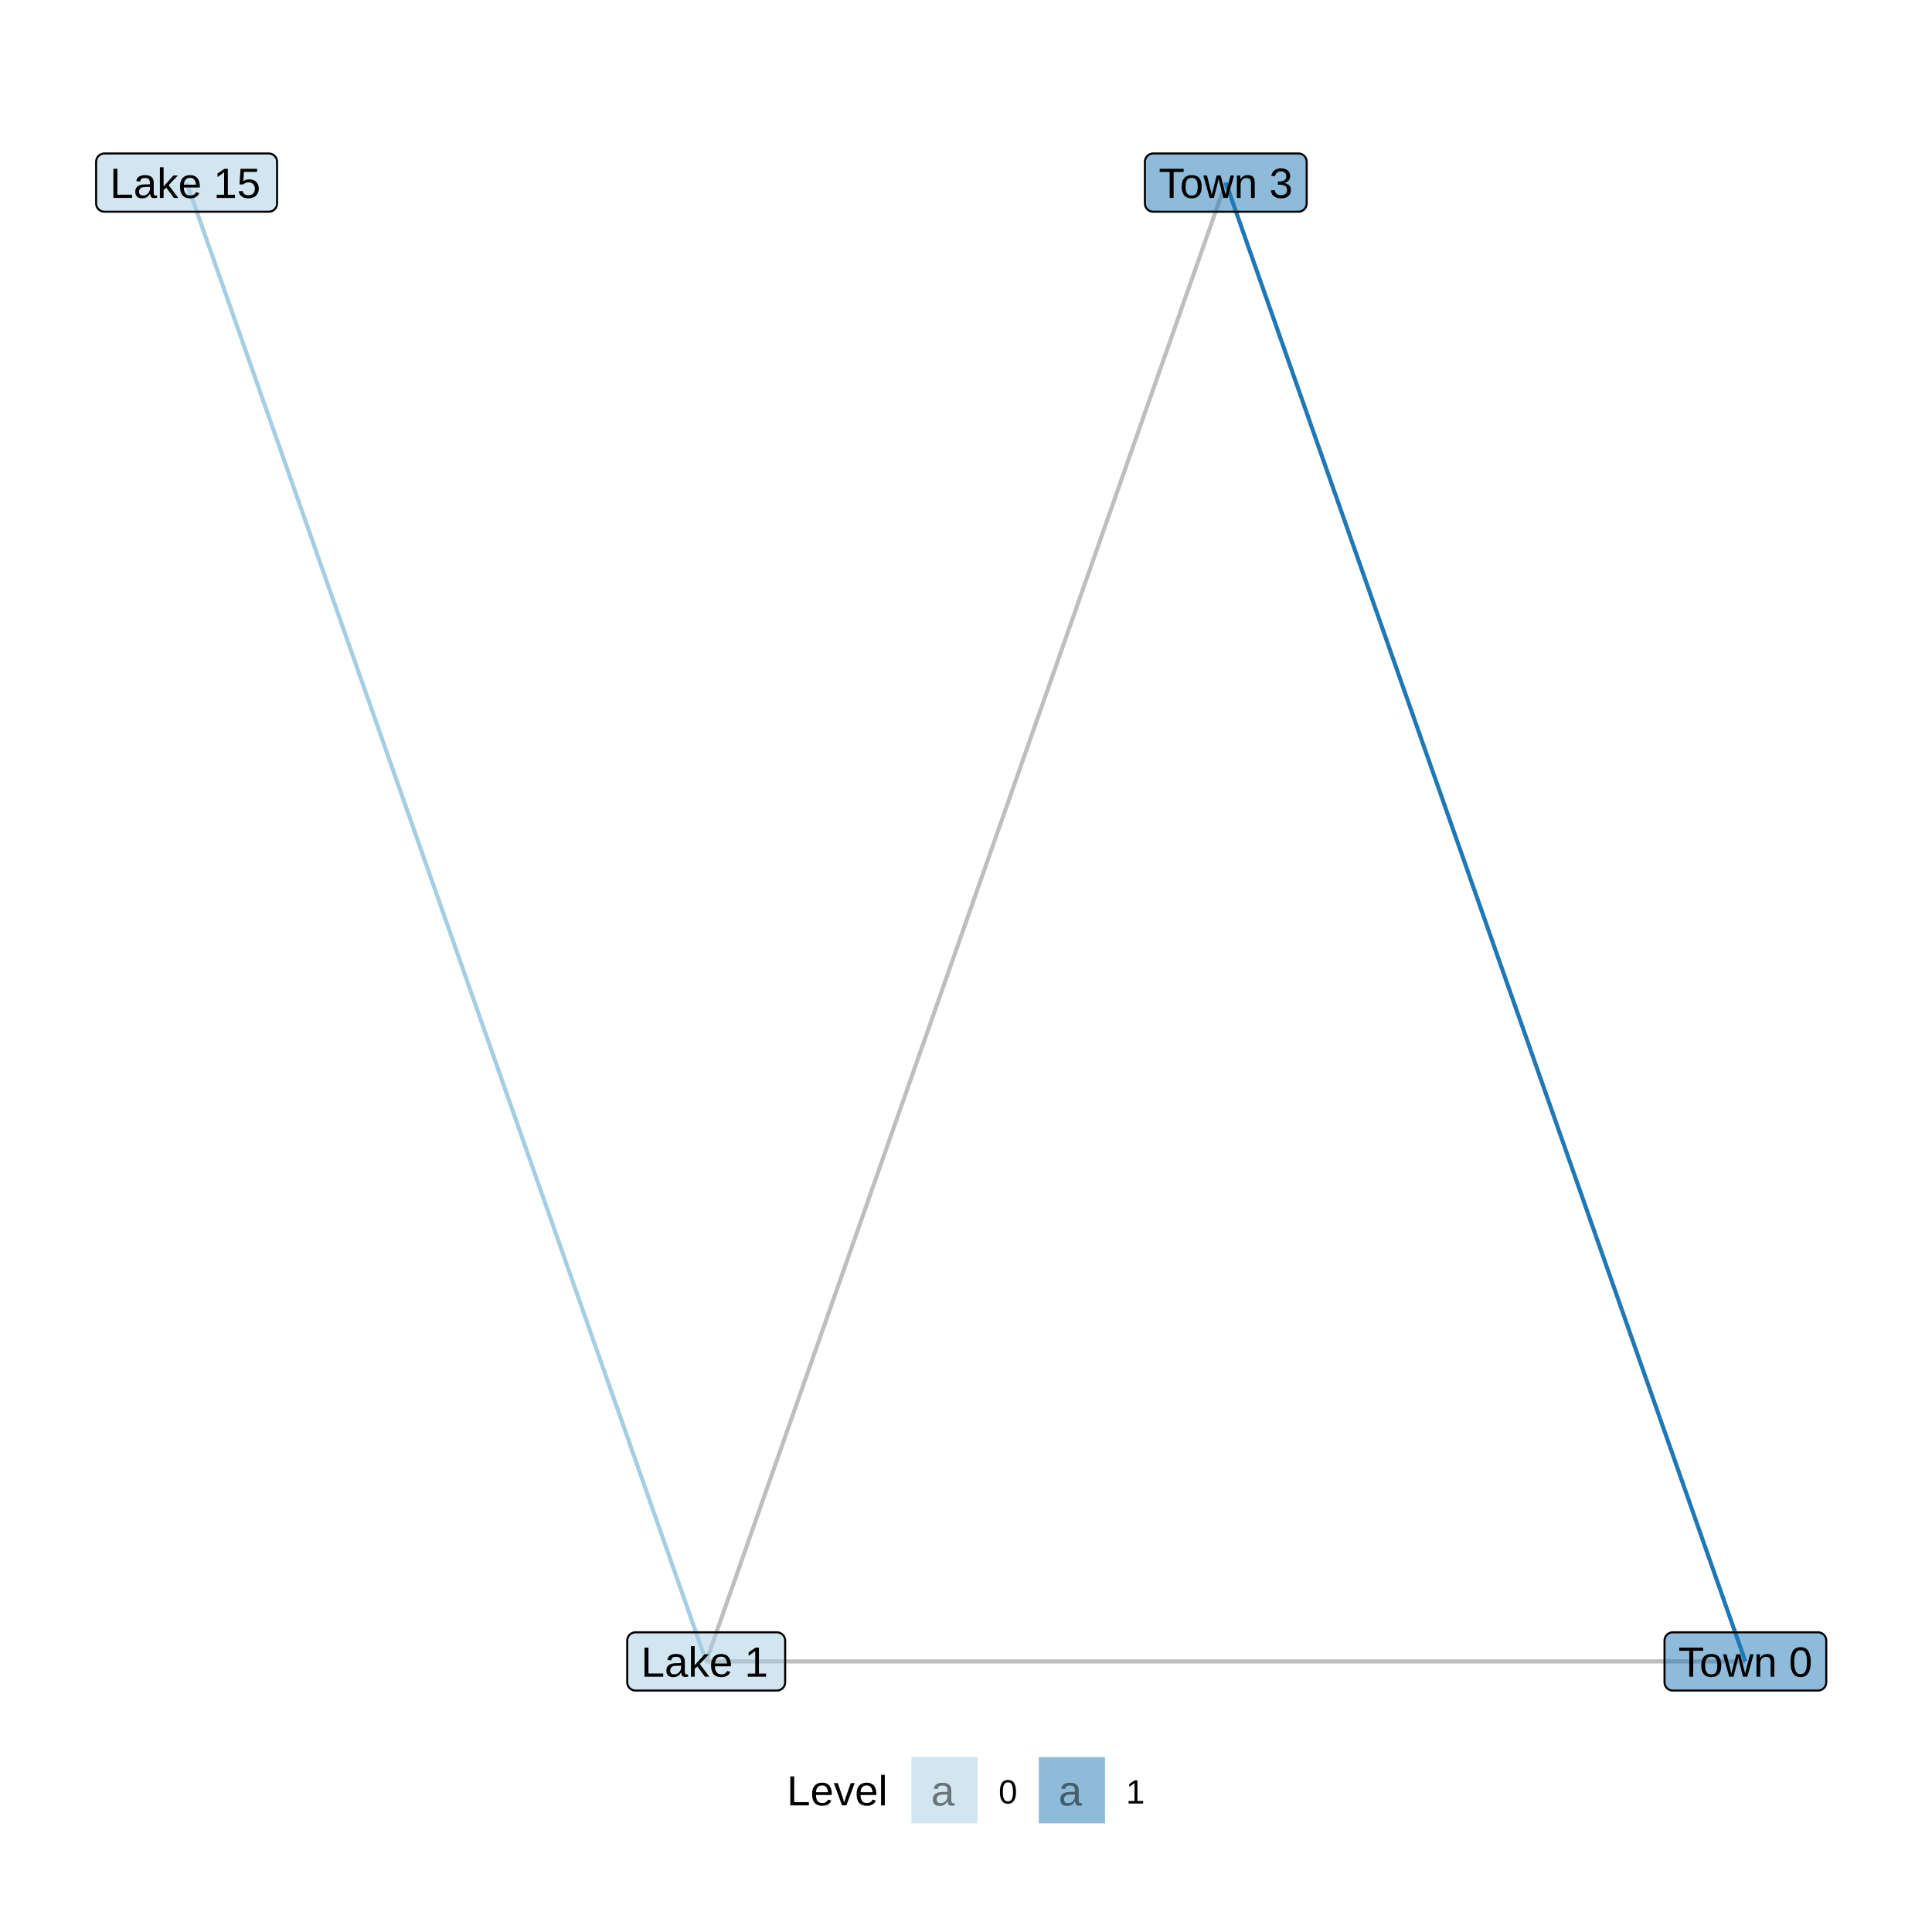 <?xml version="1.0" encoding="UTF-8"?>
<svg xmlns="http://www.w3.org/2000/svg" xmlns:xlink="http://www.w3.org/1999/xlink" width="504pt" height="504pt" viewBox="0 0 504 504" version="1.1">
<defs>
<g>
<symbol overflow="visible" id="glyph0-0">
<path style="stroke:none;" d="M 0.359 0 L 0.359 -7.359 L 3.297 -7.359 L 3.297 0 Z M 0.734 -0.359 L 2.938 -0.359 L 2.938 -7 L 0.734 -7 Z M 0.734 -0.359 "/>
</symbol>
<symbol overflow="visible" id="glyph0-1">
<path style="stroke:none;" d="M 0.906 0 L 0.906 -7.594 L 1.938 -7.594 L 1.938 -0.844 L 5.781 -0.844 L 5.781 0 Z M 0.906 0 "/>
</symbol>
<symbol overflow="visible" id="glyph0-2">
<path style="stroke:none;" d="M 2.234 0.109 C 1.648 0.109 1.207 -0.039 0.906 -0.344 C 0.613 -0.656 0.469 -1.082 0.469 -1.625 C 0.469 -2.008 0.539 -2.32 0.688 -2.562 C 0.832 -2.812 1.02 -3.004 1.25 -3.141 C 1.488 -3.285 1.758 -3.383 2.062 -3.438 C 2.363 -3.5 2.672 -3.531 2.984 -3.531 L 4.297 -3.562 L 4.297 -3.875 C 4.297 -4.113 4.27 -4.316 4.219 -4.484 C 4.164 -4.66 4.086 -4.801 3.984 -4.906 C 3.879 -5.008 3.75 -5.082 3.594 -5.125 C 3.438 -5.176 3.254 -5.203 3.047 -5.203 C 2.859 -5.203 2.688 -5.188 2.531 -5.156 C 2.383 -5.133 2.254 -5.086 2.141 -5.016 C 2.035 -4.941 1.945 -4.844 1.875 -4.719 C 1.812 -4.602 1.77 -4.457 1.75 -4.281 L 0.734 -4.375 C 0.766 -4.602 0.828 -4.812 0.922 -5 C 1.023 -5.195 1.172 -5.363 1.359 -5.5 C 1.547 -5.645 1.773 -5.754 2.047 -5.828 C 2.328 -5.898 2.664 -5.938 3.062 -5.938 C 3.801 -5.938 4.352 -5.77 4.719 -5.438 C 5.094 -5.102 5.281 -4.617 5.281 -3.984 L 5.281 -1.469 C 5.281 -1.176 5.316 -0.957 5.391 -0.812 C 5.461 -0.664 5.609 -0.594 5.828 -0.594 C 5.879 -0.594 5.93 -0.598 5.984 -0.609 C 6.035 -0.617 6.086 -0.629 6.141 -0.641 L 6.141 -0.031 C 6.016 0 5.891 0.02 5.766 0.031 C 5.648 0.039 5.523 0.047 5.391 0.047 C 5.211 0.047 5.055 0.023 4.922 -0.016 C 4.785 -0.066 4.676 -0.141 4.594 -0.234 C 4.52 -0.336 4.457 -0.461 4.406 -0.609 C 4.363 -0.754 4.336 -0.922 4.328 -1.109 L 4.297 -1.109 C 4.191 -0.93 4.078 -0.766 3.953 -0.609 C 3.828 -0.461 3.68 -0.332 3.516 -0.219 C 3.359 -0.113 3.172 -0.035 2.953 0.016 C 2.742 0.078 2.504 0.109 2.234 0.109 Z M 2.453 -0.625 C 2.766 -0.625 3.035 -0.676 3.266 -0.781 C 3.492 -0.895 3.688 -1.039 3.844 -1.219 C 4 -1.395 4.113 -1.586 4.188 -1.797 C 4.258 -2.004 4.297 -2.207 4.297 -2.406 L 4.297 -2.875 L 3.234 -2.859 C 2.992 -2.859 2.766 -2.844 2.547 -2.812 C 2.336 -2.781 2.148 -2.719 1.984 -2.625 C 1.828 -2.531 1.703 -2.398 1.609 -2.234 C 1.516 -2.078 1.469 -1.867 1.469 -1.609 C 1.469 -1.297 1.551 -1.051 1.719 -0.875 C 1.895 -0.707 2.141 -0.625 2.453 -0.625 Z M 2.453 -0.625 "/>
</symbol>
<symbol overflow="visible" id="glyph0-3">
<path style="stroke:none;" d="M 4.406 0 L 2.422 -2.672 L 1.719 -2.078 L 1.719 0 L 0.75 0 L 0.75 -8 L 1.719 -8 L 1.719 -3 L 4.281 -5.844 L 5.422 -5.844 L 3.047 -3.328 L 5.547 0 Z M 4.406 0 "/>
</symbol>
<symbol overflow="visible" id="glyph0-4">
<path style="stroke:none;" d="M 1.484 -2.719 C 1.484 -2.406 1.516 -2.117 1.578 -1.859 C 1.641 -1.609 1.738 -1.391 1.875 -1.203 C 2.008 -1.016 2.176 -0.867 2.375 -0.766 C 2.582 -0.672 2.832 -0.625 3.125 -0.625 C 3.539 -0.625 3.875 -0.707 4.125 -0.875 C 4.383 -1.039 4.555 -1.254 4.641 -1.516 L 5.5 -1.266 C 5.438 -1.109 5.348 -0.945 5.234 -0.781 C 5.129 -0.625 4.984 -0.477 4.797 -0.344 C 4.617 -0.207 4.391 -0.098 4.109 -0.016 C 3.836 0.066 3.508 0.109 3.125 0.109 C 2.258 0.109 1.598 -0.145 1.141 -0.656 C 0.691 -1.176 0.469 -1.941 0.469 -2.953 C 0.469 -3.504 0.535 -3.969 0.672 -4.344 C 0.805 -4.719 0.992 -5.023 1.234 -5.266 C 1.473 -5.504 1.75 -5.676 2.062 -5.781 C 2.383 -5.883 2.723 -5.938 3.078 -5.938 C 3.566 -5.938 3.973 -5.859 4.297 -5.703 C 4.629 -5.547 4.895 -5.328 5.094 -5.047 C 5.301 -4.773 5.445 -4.445 5.531 -4.062 C 5.613 -3.688 5.656 -3.281 5.656 -2.844 L 5.656 -2.719 Z M 4.656 -3.453 C 4.594 -4.066 4.43 -4.516 4.172 -4.797 C 3.922 -5.086 3.551 -5.234 3.062 -5.234 C 2.906 -5.234 2.734 -5.207 2.547 -5.156 C 2.367 -5.102 2.203 -5.008 2.047 -4.875 C 1.898 -4.738 1.773 -4.555 1.672 -4.328 C 1.566 -4.098 1.508 -3.805 1.5 -3.453 Z M 4.656 -3.453 "/>
</symbol>
<symbol overflow="visible" id="glyph0-5">
<path style="stroke:none;" d=""/>
</symbol>
<symbol overflow="visible" id="glyph0-6">
<path style="stroke:none;" d="M 0.844 0 L 0.844 -0.828 L 2.781 -0.828 L 2.781 -6.672 L 1.062 -5.453 L 1.062 -6.359 L 2.859 -7.594 L 3.75 -7.594 L 3.75 -0.828 L 5.609 -0.828 L 5.609 0 Z M 0.844 0 "/>
</symbol>
<symbol overflow="visible" id="glyph0-7">
<path style="stroke:none;" d="M 5.688 -2.469 C 5.688 -2.094 5.625 -1.742 5.5 -1.422 C 5.383 -1.109 5.211 -0.836 4.984 -0.609 C 4.766 -0.379 4.484 -0.203 4.141 -0.078 C 3.805 0.047 3.422 0.109 2.984 0.109 C 2.586 0.109 2.238 0.062 1.938 -0.031 C 1.645 -0.125 1.395 -0.25 1.188 -0.406 C 0.977 -0.57 0.812 -0.766 0.688 -0.984 C 0.57 -1.211 0.488 -1.453 0.438 -1.703 L 1.422 -1.812 C 1.461 -1.664 1.52 -1.523 1.594 -1.391 C 1.664 -1.254 1.766 -1.133 1.891 -1.031 C 2.016 -0.926 2.164 -0.844 2.344 -0.781 C 2.52 -0.719 2.738 -0.688 3 -0.688 C 3.25 -0.688 3.477 -0.723 3.688 -0.797 C 3.895 -0.879 4.07 -0.992 4.219 -1.141 C 4.363 -1.297 4.473 -1.484 4.547 -1.703 C 4.629 -1.922 4.672 -2.172 4.672 -2.453 C 4.672 -2.691 4.629 -2.906 4.547 -3.094 C 4.473 -3.289 4.367 -3.457 4.234 -3.594 C 4.098 -3.738 3.926 -3.852 3.719 -3.938 C 3.52 -4.02 3.289 -4.062 3.031 -4.062 C 2.863 -4.062 2.711 -4.047 2.578 -4.016 C 2.441 -3.984 2.312 -3.941 2.188 -3.891 C 2.07 -3.836 1.969 -3.781 1.875 -3.719 C 1.781 -3.656 1.691 -3.586 1.609 -3.516 L 0.656 -3.516 L 0.922 -7.594 L 5.234 -7.594 L 5.234 -6.781 L 1.797 -6.781 L 1.656 -4.359 C 1.832 -4.492 2.047 -4.609 2.297 -4.703 C 2.555 -4.797 2.863 -4.844 3.219 -4.844 C 3.602 -4.844 3.945 -4.785 4.25 -4.672 C 4.551 -4.555 4.805 -4.395 5.016 -4.188 C 5.223 -3.977 5.383 -3.727 5.5 -3.438 C 5.625 -3.145 5.688 -2.82 5.688 -2.469 Z M 5.688 -2.469 "/>
</symbol>
<symbol overflow="visible" id="glyph0-8">
<path style="stroke:none;" d="M 3.891 -6.766 L 3.891 0 L 2.859 0 L 2.859 -6.766 L 0.25 -6.766 L 0.25 -7.594 L 6.5 -7.594 L 6.5 -6.766 Z M 3.891 -6.766 "/>
</symbol>
<symbol overflow="visible" id="glyph0-9">
<path style="stroke:none;" d="M 5.688 -2.922 C 5.688 -1.898 5.457 -1.141 5 -0.641 C 4.551 -0.141 3.898 0.109 3.047 0.109 C 2.641 0.109 2.273 0.047 1.953 -0.078 C 1.641 -0.203 1.367 -0.391 1.141 -0.641 C 0.922 -0.891 0.754 -1.203 0.641 -1.578 C 0.523 -1.961 0.469 -2.41 0.469 -2.922 C 0.469 -4.93 1.336 -5.938 3.078 -5.938 C 3.535 -5.938 3.926 -5.875 4.25 -5.75 C 4.582 -5.625 4.852 -5.438 5.062 -5.188 C 5.27 -4.938 5.426 -4.617 5.531 -4.234 C 5.633 -3.859 5.688 -3.422 5.688 -2.922 Z M 4.656 -2.922 C 4.656 -3.379 4.617 -3.754 4.547 -4.047 C 4.484 -4.336 4.383 -4.57 4.25 -4.75 C 4.113 -4.926 3.945 -5.051 3.75 -5.125 C 3.562 -5.195 3.344 -5.234 3.094 -5.234 C 2.844 -5.234 2.617 -5.191 2.422 -5.109 C 2.223 -5.035 2.051 -4.91 1.906 -4.734 C 1.77 -4.555 1.664 -4.32 1.594 -4.031 C 1.52 -3.738 1.484 -3.367 1.484 -2.922 C 1.484 -2.473 1.52 -2.098 1.594 -1.797 C 1.676 -1.504 1.785 -1.27 1.922 -1.094 C 2.066 -0.914 2.234 -0.789 2.422 -0.719 C 2.609 -0.645 2.812 -0.609 3.031 -0.609 C 3.281 -0.609 3.504 -0.641 3.703 -0.703 C 3.91 -0.773 4.082 -0.898 4.219 -1.078 C 4.363 -1.254 4.473 -1.492 4.547 -1.797 C 4.617 -2.098 4.656 -2.473 4.656 -2.922 Z M 4.656 -2.922 "/>
</symbol>
<symbol overflow="visible" id="glyph0-10">
<path style="stroke:none;" d="M 6.328 0 L 5.203 0 L 4.266 -3.766 C 4.242 -3.859 4.219 -3.977 4.188 -4.125 C 4.156 -4.27 4.125 -4.41 4.094 -4.547 C 4.062 -4.703 4.023 -4.863 3.984 -5.031 C 3.953 -4.875 3.922 -4.719 3.891 -4.562 C 3.859 -4.426 3.828 -4.281 3.797 -4.125 C 3.766 -3.977 3.734 -3.852 3.703 -3.75 L 2.734 0 L 1.625 0 L -0.016 -5.844 L 0.938 -5.844 L 1.938 -1.875 C 1.957 -1.789 1.977 -1.688 2 -1.562 C 2.031 -1.445 2.055 -1.332 2.078 -1.219 C 2.109 -1.082 2.133 -0.941 2.156 -0.797 C 2.188 -0.941 2.219 -1.078 2.25 -1.203 C 2.281 -1.316 2.312 -1.43 2.344 -1.547 C 2.375 -1.66 2.398 -1.754 2.422 -1.828 L 3.469 -5.844 L 4.516 -5.844 L 5.531 -1.828 C 5.562 -1.734 5.586 -1.625 5.609 -1.5 C 5.641 -1.383 5.672 -1.273 5.703 -1.172 C 5.723 -1.055 5.75 -0.93 5.781 -0.797 C 5.812 -0.941 5.844 -1.078 5.875 -1.203 C 5.895 -1.316 5.914 -1.43 5.938 -1.547 C 5.969 -1.672 6 -1.781 6.031 -1.875 L 7.062 -5.844 L 8 -5.844 Z M 6.328 0 "/>
</symbol>
<symbol overflow="visible" id="glyph0-11">
<path style="stroke:none;" d="M 4.453 0 L 4.453 -3.703 C 4.453 -3.984 4.43 -4.219 4.391 -4.406 C 4.348 -4.602 4.281 -4.758 4.188 -4.875 C 4.094 -4.988 3.969 -5.066 3.812 -5.109 C 3.664 -5.16 3.477 -5.188 3.25 -5.188 C 3.02 -5.188 2.812 -5.145 2.625 -5.062 C 2.438 -4.988 2.273 -4.875 2.141 -4.719 C 2.016 -4.57 1.914 -4.383 1.844 -4.156 C 1.77 -3.926 1.734 -3.664 1.734 -3.375 L 1.734 0 L 0.766 0 L 0.766 -4.594 C 0.766 -4.719 0.766 -4.844 0.766 -4.969 C 0.766 -5.102 0.758 -5.234 0.75 -5.359 C 0.75 -5.484 0.742 -5.586 0.734 -5.672 C 0.734 -5.754 0.734 -5.812 0.734 -5.844 L 1.656 -5.844 C 1.656 -5.82 1.656 -5.77 1.656 -5.688 C 1.664 -5.613 1.672 -5.523 1.672 -5.422 C 1.68 -5.316 1.688 -5.211 1.688 -5.109 C 1.688 -5.004 1.688 -4.914 1.688 -4.844 L 1.703 -4.844 C 1.797 -5.008 1.898 -5.16 2.016 -5.297 C 2.129 -5.43 2.258 -5.547 2.406 -5.641 C 2.551 -5.734 2.719 -5.805 2.906 -5.859 C 3.102 -5.91 3.328 -5.938 3.578 -5.938 C 3.898 -5.938 4.176 -5.895 4.406 -5.812 C 4.645 -5.738 4.836 -5.617 4.984 -5.453 C 5.141 -5.285 5.25 -5.07 5.312 -4.812 C 5.383 -4.551 5.422 -4.242 5.422 -3.891 L 5.422 0 Z M 4.453 0 "/>
</symbol>
<symbol overflow="visible" id="glyph0-12">
<path style="stroke:none;" d="M 5.719 -3.797 C 5.719 -3.066 5.645 -2.453 5.5 -1.953 C 5.363 -1.461 5.176 -1.062 4.938 -0.75 C 4.695 -0.445 4.414 -0.227 4.094 -0.094 C 3.77 0.039 3.426 0.109 3.062 0.109 C 2.688 0.109 2.336 0.039 2.016 -0.094 C 1.703 -0.227 1.426 -0.445 1.188 -0.75 C 0.957 -1.051 0.773 -1.453 0.641 -1.953 C 0.504 -2.453 0.438 -3.066 0.438 -3.797 C 0.438 -4.566 0.504 -5.203 0.641 -5.703 C 0.773 -6.203 0.957 -6.602 1.188 -6.906 C 1.426 -7.207 1.707 -7.414 2.031 -7.531 C 2.352 -7.656 2.707 -7.719 3.094 -7.719 C 3.457 -7.719 3.797 -7.656 4.109 -7.531 C 4.43 -7.414 4.707 -7.207 4.938 -6.906 C 5.176 -6.602 5.363 -6.203 5.5 -5.703 C 5.645 -5.203 5.719 -4.566 5.719 -3.797 Z M 4.719 -3.797 C 4.719 -4.398 4.68 -4.898 4.609 -5.297 C 4.547 -5.703 4.441 -6.023 4.297 -6.266 C 4.16 -6.504 3.988 -6.672 3.781 -6.766 C 3.582 -6.867 3.352 -6.922 3.094 -6.922 C 2.82 -6.922 2.582 -6.867 2.375 -6.766 C 2.164 -6.672 1.988 -6.504 1.844 -6.266 C 1.695 -6.023 1.586 -5.703 1.516 -5.297 C 1.441 -4.898 1.406 -4.398 1.406 -3.797 C 1.406 -3.211 1.441 -2.723 1.516 -2.328 C 1.598 -1.93 1.707 -1.609 1.844 -1.359 C 1.988 -1.117 2.16 -0.945 2.359 -0.844 C 2.566 -0.738 2.801 -0.688 3.062 -0.688 C 3.32 -0.688 3.551 -0.738 3.75 -0.844 C 3.957 -0.945 4.133 -1.117 4.281 -1.359 C 4.426 -1.609 4.535 -1.93 4.609 -2.328 C 4.68 -2.723 4.719 -3.211 4.719 -3.797 Z M 4.719 -3.797 "/>
</symbol>
<symbol overflow="visible" id="glyph0-13">
<path style="stroke:none;" d="M 5.656 -2.094 C 5.656 -1.75 5.598 -1.438 5.484 -1.156 C 5.367 -0.883 5.203 -0.656 4.984 -0.469 C 4.773 -0.281 4.508 -0.133 4.188 -0.031 C 3.863 0.062 3.492 0.109 3.078 0.109 C 2.609 0.109 2.211 0.051 1.891 -0.062 C 1.566 -0.188 1.301 -0.344 1.094 -0.531 C 0.883 -0.719 0.727 -0.938 0.625 -1.188 C 0.52 -1.438 0.453 -1.691 0.422 -1.953 L 1.422 -2.047 C 1.453 -1.848 1.504 -1.664 1.578 -1.5 C 1.66 -1.332 1.766 -1.188 1.891 -1.062 C 2.023 -0.945 2.191 -0.859 2.391 -0.797 C 2.586 -0.734 2.816 -0.703 3.078 -0.703 C 3.566 -0.703 3.953 -0.82 4.234 -1.062 C 4.516 -1.301 4.656 -1.656 4.656 -2.125 C 4.656 -2.406 4.594 -2.629 4.469 -2.797 C 4.344 -2.973 4.188 -3.109 4 -3.203 C 3.812 -3.297 3.609 -3.359 3.391 -3.391 C 3.172 -3.43 2.973 -3.453 2.797 -3.453 L 2.25 -3.453 L 2.25 -4.281 L 2.766 -4.281 C 2.953 -4.281 3.145 -4.301 3.344 -4.344 C 3.539 -4.383 3.719 -4.453 3.875 -4.547 C 4.039 -4.648 4.176 -4.785 4.281 -4.953 C 4.395 -5.117 4.453 -5.332 4.453 -5.594 C 4.453 -6 4.332 -6.32 4.094 -6.562 C 3.852 -6.801 3.5 -6.922 3.031 -6.922 C 2.602 -6.922 2.254 -6.805 1.984 -6.578 C 1.723 -6.359 1.57 -6.051 1.531 -5.656 L 0.547 -5.734 C 0.586 -6.066 0.68 -6.359 0.828 -6.609 C 0.973 -6.859 1.156 -7.062 1.375 -7.219 C 1.594 -7.383 1.844 -7.508 2.125 -7.594 C 2.414 -7.676 2.719 -7.719 3.031 -7.719 C 3.457 -7.719 3.82 -7.66 4.125 -7.547 C 4.438 -7.441 4.688 -7.297 4.875 -7.109 C 5.07 -6.93 5.219 -6.719 5.312 -6.469 C 5.406 -6.227 5.453 -5.973 5.453 -5.703 C 5.453 -5.473 5.422 -5.258 5.359 -5.062 C 5.297 -4.875 5.195 -4.703 5.062 -4.547 C 4.938 -4.398 4.773 -4.27 4.578 -4.156 C 4.379 -4.039 4.141 -3.957 3.859 -3.906 L 3.859 -3.875 C 4.16 -3.844 4.426 -3.773 4.656 -3.672 C 4.883 -3.566 5.07 -3.43 5.219 -3.266 C 5.363 -3.109 5.473 -2.93 5.547 -2.734 C 5.617 -2.535 5.656 -2.32 5.656 -2.094 Z M 5.656 -2.094 "/>
</symbol>
<symbol overflow="visible" id="glyph1-0">
<path style="stroke:none;" d="M 0.359 0 L 0.359 -7.328 L 3.281 -7.328 L 3.281 0 Z M 0.734 -0.359 L 2.922 -0.359 L 2.922 -6.969 L 0.734 -6.969 Z M 0.734 -0.359 "/>
</symbol>
<symbol overflow="visible" id="glyph1-1">
<path style="stroke:none;" d="M 0.906 0 L 0.906 -7.562 L 1.922 -7.562 L 1.922 -0.844 L 5.75 -0.844 L 5.75 0 Z M 0.906 0 "/>
</symbol>
<symbol overflow="visible" id="glyph1-2">
<path style="stroke:none;" d="M 1.484 -2.703 C 1.484 -2.398 1.516 -2.117 1.578 -1.859 C 1.641 -1.609 1.734 -1.391 1.859 -1.203 C 1.992 -1.016 2.16 -0.867 2.359 -0.766 C 2.566 -0.672 2.816 -0.625 3.109 -0.625 C 3.523 -0.625 3.859 -0.707 4.109 -0.875 C 4.359 -1.039 4.531 -1.254 4.625 -1.516 L 5.469 -1.266 C 5.406 -1.109 5.316 -0.945 5.203 -0.781 C 5.098 -0.613 4.953 -0.461 4.766 -0.328 C 4.586 -0.203 4.363 -0.098 4.094 -0.016 C 3.82 0.066 3.492 0.109 3.109 0.109 C 2.242 0.109 1.586 -0.145 1.141 -0.656 C 0.691 -1.164 0.469 -1.926 0.469 -2.938 C 0.469 -3.488 0.535 -3.953 0.672 -4.328 C 0.805 -4.703 0.988 -5.008 1.219 -5.25 C 1.457 -5.488 1.734 -5.66 2.047 -5.766 C 2.367 -5.867 2.707 -5.922 3.062 -5.922 C 3.551 -5.922 3.957 -5.844 4.281 -5.688 C 4.613 -5.531 4.879 -5.312 5.078 -5.031 C 5.273 -4.75 5.414 -4.422 5.5 -4.047 C 5.582 -3.672 5.625 -3.266 5.625 -2.828 L 5.625 -2.703 Z M 4.625 -3.438 C 4.57 -4.051 4.414 -4.5 4.156 -4.781 C 3.906 -5.062 3.535 -5.203 3.047 -5.203 C 2.891 -5.203 2.723 -5.176 2.547 -5.125 C 2.367 -5.07 2.203 -4.977 2.047 -4.844 C 1.898 -4.719 1.773 -4.539 1.672 -4.312 C 1.566 -4.082 1.508 -3.789 1.5 -3.438 Z M 4.625 -3.438 "/>
</symbol>
<symbol overflow="visible" id="glyph1-3">
<path style="stroke:none;" d="M 3.297 0 L 2.156 0 L 0.031 -5.812 L 1.062 -5.812 L 2.344 -2.031 C 2.375 -1.945 2.406 -1.848 2.438 -1.734 C 2.469 -1.629 2.5 -1.516 2.531 -1.391 C 2.57 -1.266 2.609 -1.145 2.641 -1.031 C 2.672 -0.926 2.695 -0.832 2.719 -0.75 C 2.738 -0.832 2.766 -0.926 2.797 -1.031 C 2.836 -1.145 2.875 -1.258 2.906 -1.375 C 2.938 -1.5 2.973 -1.617 3.016 -1.734 C 3.055 -1.848 3.086 -1.941 3.109 -2.016 L 4.438 -5.812 L 5.469 -5.812 Z M 3.297 0 "/>
</symbol>
<symbol overflow="visible" id="glyph1-4">
<path style="stroke:none;" d="M 0.734 0 L 0.734 -7.969 L 1.703 -7.969 L 1.703 0 Z M 0.734 0 "/>
</symbol>
<symbol overflow="visible" id="glyph2-0">
<path style="stroke:none;" d="M 0.297 0 L 0.297 -5.859 L 2.625 -5.859 L 2.625 0 Z M 0.578 -0.297 L 2.344 -0.297 L 2.344 -5.578 L 0.578 -5.578 Z M 0.578 -0.297 "/>
</symbol>
<symbol overflow="visible" id="glyph2-1">
<path style="stroke:none;" d="M 4.547 -3.031 C 4.547 -2.445 4.488 -1.957 4.375 -1.562 C 4.27 -1.164 4.117 -0.844 3.922 -0.594 C 3.734 -0.352 3.508 -0.18 3.25 -0.078 C 3 0.023 2.727 0.078 2.438 0.078 C 2.145 0.078 1.867 0.023 1.609 -0.078 C 1.359 -0.18 1.141 -0.352 0.953 -0.594 C 0.766 -0.844 0.613 -1.164 0.5 -1.562 C 0.395 -1.957 0.344 -2.445 0.344 -3.031 C 0.344 -3.633 0.395 -4.133 0.5 -4.531 C 0.613 -4.938 0.766 -5.258 0.953 -5.5 C 1.141 -5.738 1.359 -5.906 1.609 -6 C 1.867 -6.094 2.156 -6.141 2.469 -6.141 C 2.75 -6.141 3.016 -6.094 3.266 -6 C 3.523 -5.906 3.75 -5.738 3.938 -5.5 C 4.125 -5.258 4.27 -4.938 4.375 -4.531 C 4.488 -4.133 4.547 -3.633 4.547 -3.031 Z M 3.766 -3.031 C 3.766 -3.508 3.734 -3.906 3.672 -4.219 C 3.617 -4.539 3.535 -4.797 3.422 -4.984 C 3.305 -5.18 3.164 -5.316 3 -5.391 C 2.844 -5.473 2.664 -5.516 2.469 -5.516 C 2.25 -5.516 2.055 -5.473 1.891 -5.391 C 1.723 -5.316 1.582 -5.18 1.469 -4.984 C 1.352 -4.797 1.266 -4.539 1.203 -4.219 C 1.148 -3.906 1.125 -3.508 1.125 -3.031 C 1.125 -2.562 1.148 -2.164 1.203 -1.844 C 1.266 -1.531 1.352 -1.273 1.469 -1.078 C 1.582 -0.891 1.719 -0.754 1.875 -0.672 C 2.039 -0.586 2.227 -0.547 2.438 -0.547 C 2.645 -0.547 2.828 -0.586 2.984 -0.672 C 3.148 -0.754 3.289 -0.891 3.406 -1.078 C 3.52 -1.273 3.609 -1.531 3.672 -1.844 C 3.734 -2.164 3.766 -2.562 3.766 -3.031 Z M 3.766 -3.031 "/>
</symbol>
<symbol overflow="visible" id="glyph2-2">
<path style="stroke:none;" d="M 0.672 0 L 0.672 -0.656 L 2.219 -0.656 L 2.219 -5.312 L 0.844 -4.344 L 0.844 -5.062 L 2.281 -6.047 L 2.984 -6.047 L 2.984 -0.656 L 4.469 -0.656 L 4.469 0 Z M 0.672 0 "/>
</symbol>
</g>
</defs>
<g id="surface36">
<rect x="0" y="0" width="504" height="504" style="fill:rgb(100%,100%,100%);fill-opacity:1;stroke:none;"/>
<path style="fill:none;stroke-width:1.067;stroke-linecap:butt;stroke-linejoin:round;stroke:rgb(65.098%,80.784%,89.02%);stroke-opacity:1;stroke-miterlimit:1;" d="M 184.227 433.414 L 182.855 429.52 L 181.488 425.621 L 180.117 421.727 L 178.75 417.828 L 177.379 413.93 L 176.012 410.035 L 174.641 406.137 L 173.273 402.242 L 171.902 398.344 L 170.535 394.449 L 169.164 390.551 L 167.797 386.652 L 166.426 382.758 L 165.059 378.859 L 163.688 374.965 L 162.32 371.066 L 160.949 367.172 L 159.582 363.273 L 158.211 359.375 L 156.844 355.48 L 155.473 351.582 L 154.105 347.688 L 152.734 343.789 L 151.367 339.895 L 149.996 335.996 L 148.629 332.098 L 147.258 328.203 L 145.891 324.305 L 144.52 320.41 L 143.152 316.512 L 141.781 312.617 L 140.414 308.719 L 139.043 304.82 L 137.676 300.926 L 136.305 297.027 L 134.938 293.133 L 133.566 289.234 L 132.199 285.34 L 130.828 281.441 L 129.461 277.543 L 128.09 273.648 L 126.723 269.75 L 125.352 265.855 L 123.984 261.957 L 122.613 258.062 L 121.246 254.164 L 119.875 250.266 L 118.508 246.371 L 117.137 242.473 L 115.77 238.578 L 114.398 234.68 L 113.031 230.785 L 111.66 226.887 L 110.293 222.988 L 108.922 219.094 L 107.555 215.195 L 106.184 211.301 L 104.816 207.402 L 103.445 203.508 L 102.074 199.609 L 100.707 195.711 L 99.336 191.816 L 97.969 187.918 L 96.598 184.023 L 95.23 180.125 L 93.859 176.23 L 92.492 172.332 L 91.121 168.434 L 89.754 164.539 L 88.383 160.641 L 87.016 156.746 L 85.645 152.848 L 84.277 148.953 L 82.906 145.055 L 81.539 141.156 L 80.168 137.262 L 78.801 133.363 L 77.43 129.469 L 76.062 125.57 L 74.691 121.676 L 73.324 117.777 L 71.953 113.879 L 70.586 109.984 L 69.215 106.086 L 67.848 102.191 L 66.477 98.293 L 65.109 94.398 L 63.738 90.5 L 62.371 86.602 L 61 82.707 L 59.633 78.809 L 58.262 74.914 L 56.895 71.016 L 55.523 67.121 L 54.156 63.223 L 52.785 59.324 L 51.418 55.43 L 50.047 51.531 L 48.68 47.637 "/>
<path style="fill:none;stroke-width:1.067;stroke-linecap:butt;stroke-linejoin:round;stroke:rgb(74.51%,74.51%,74.51%);stroke-opacity:1;stroke-miterlimit:1;" d="M 184.227 433.414 L 455.32 433.414 "/>
<path style="fill:none;stroke-width:1.067;stroke-linecap:butt;stroke-linejoin:round;stroke:rgb(74.51%,74.51%,74.51%);stroke-opacity:1;stroke-miterlimit:1;" d="M 184.227 433.414 L 185.594 429.52 L 186.965 425.621 L 188.332 421.727 L 189.703 417.828 L 191.07 413.93 L 192.441 410.035 L 193.809 406.137 L 195.18 402.242 L 196.547 398.344 L 197.918 394.449 L 199.285 390.551 L 200.656 386.652 L 202.023 382.758 L 203.395 378.859 L 204.766 374.965 L 206.133 371.066 L 207.504 367.172 L 208.871 363.273 L 210.242 359.375 L 211.609 355.48 L 212.98 351.582 L 214.348 347.688 L 215.719 343.789 L 217.086 339.895 L 218.457 335.996 L 219.824 332.098 L 221.195 328.203 L 222.562 324.305 L 223.934 320.41 L 225.301 316.512 L 226.672 312.617 L 228.039 308.719 L 229.41 304.82 L 230.777 300.926 L 232.148 297.027 L 233.516 293.133 L 234.887 289.234 L 236.254 285.34 L 237.625 281.441 L 238.992 277.543 L 240.363 273.648 L 241.73 269.75 L 243.102 265.855 L 244.469 261.957 L 245.84 258.062 L 247.207 254.164 L 248.578 250.266 L 249.945 246.371 L 251.316 242.473 L 252.684 238.578 L 254.055 234.68 L 255.422 230.785 L 256.793 226.887 L 258.16 222.988 L 259.531 219.094 L 260.898 215.195 L 262.27 211.301 L 263.637 207.402 L 265.008 203.508 L 266.375 199.609 L 267.746 195.711 L 269.113 191.816 L 270.484 187.918 L 271.852 184.023 L 273.223 180.125 L 274.59 176.23 L 275.961 172.332 L 277.328 168.434 L 278.699 164.539 L 280.066 160.641 L 281.438 156.746 L 282.805 152.848 L 284.176 148.953 L 285.543 145.055 L 286.914 141.156 L 288.281 137.262 L 289.652 133.363 L 291.02 129.469 L 292.391 125.57 L 293.758 121.676 L 295.129 117.777 L 296.496 113.879 L 297.867 109.984 L 299.234 106.086 L 300.605 102.191 L 301.977 98.293 L 303.344 94.398 L 304.715 90.5 L 306.082 86.602 L 307.453 82.707 L 308.82 78.809 L 310.191 74.914 L 311.559 71.016 L 312.93 67.121 L 314.297 63.223 L 315.668 59.324 L 317.035 55.43 L 318.406 51.531 L 319.773 47.637 "/>
<path style="fill:none;stroke-width:1.067;stroke-linecap:butt;stroke-linejoin:round;stroke:rgb(12.157%,47.059%,70.588%);stroke-opacity:1;stroke-miterlimit:1;" d="M 455.32 433.414 L 453.953 429.52 L 452.582 425.621 L 451.215 421.727 L 449.844 417.828 L 448.477 413.93 L 447.105 410.035 L 445.738 406.137 L 444.367 402.242 L 443 398.344 L 441.629 394.449 L 440.262 390.551 L 438.891 386.652 L 437.523 382.758 L 436.152 378.859 L 434.785 374.965 L 433.414 371.066 L 432.047 367.172 L 430.676 363.273 L 429.309 359.375 L 427.938 355.48 L 426.57 351.582 L 425.199 347.688 L 423.832 343.789 L 422.461 339.895 L 421.094 335.996 L 419.723 332.098 L 418.355 328.203 L 416.984 324.305 L 415.617 320.41 L 414.246 316.512 L 412.879 312.617 L 411.508 308.719 L 410.141 304.82 L 408.77 300.926 L 407.402 297.027 L 406.031 293.133 L 404.664 289.234 L 403.293 285.34 L 401.926 281.441 L 400.555 277.543 L 399.184 273.648 L 397.816 269.75 L 396.445 265.855 L 395.078 261.957 L 393.707 258.062 L 392.34 254.164 L 390.969 250.266 L 389.602 246.371 L 388.23 242.473 L 386.863 238.578 L 385.492 234.68 L 384.125 230.785 L 382.754 226.887 L 381.387 222.988 L 380.016 219.094 L 378.648 215.195 L 377.277 211.301 L 375.91 207.402 L 374.539 203.508 L 373.172 199.609 L 371.801 195.711 L 370.434 191.816 L 369.062 187.918 L 367.695 184.023 L 366.324 180.125 L 364.957 176.23 L 363.586 172.332 L 362.219 168.434 L 360.848 164.539 L 359.48 160.641 L 358.109 156.746 L 356.742 152.848 L 355.371 148.953 L 354.004 145.055 L 352.633 141.156 L 351.266 137.262 L 349.895 133.363 L 348.527 129.469 L 347.156 125.57 L 345.789 121.676 L 344.418 117.777 L 343.051 113.879 L 341.68 109.984 L 340.312 106.086 L 338.941 102.191 L 337.574 98.293 L 336.203 94.398 L 334.836 90.5 L 333.465 86.602 L 332.098 82.707 L 330.727 78.809 L 329.359 74.914 L 327.988 71.016 L 326.621 67.121 L 325.25 63.223 L 323.883 59.324 L 322.512 55.43 L 321.145 51.531 L 319.773 47.637 "/>
<path style="fill-rule:nonzero;fill:rgb(65.098%,80.784%,89.02%);fill-opacity:0.502;stroke-width:0.533;stroke-linecap:round;stroke-linejoin:round;stroke:rgb(0%,0%,0%);stroke-opacity:1;stroke-miterlimit:10;" d="M 165.785 441.016 L 202.668 441.016 L 202.578 441.012 L 202.926 441 L 203.266 440.93 L 203.594 440.809 L 203.895 440.633 L 204.164 440.414 L 204.395 440.152 L 204.578 439.859 L 204.715 439.539 L 204.797 439.203 L 204.828 438.855 L 204.828 427.977 L 204.797 427.629 L 204.715 427.293 L 204.578 426.973 L 204.395 426.676 L 204.164 426.418 L 203.895 426.199 L 203.594 426.023 L 203.266 425.902 L 202.926 425.832 L 202.668 425.816 L 165.785 425.816 L 166.047 425.832 L 165.699 425.816 L 165.355 425.859 L 165.02 425.957 L 164.707 426.105 L 164.422 426.301 L 164.168 426.543 L 163.961 426.82 L 163.801 427.129 L 163.688 427.457 L 163.633 427.801 L 163.625 427.977 L 163.625 438.855 L 163.633 438.68 L 163.633 439.027 L 163.688 439.371 L 163.801 439.703 L 163.961 440.008 L 164.168 440.289 L 164.422 440.527 L 164.707 440.727 L 165.02 440.875 L 165.355 440.973 L 165.699 441.012 Z M 165.785 441.016 "/>
<g style="fill:rgb(0%,0%,0%);fill-opacity:1;">
  <use xlink:href="#glyph0-1" x="167.227" y="437.407"/>
  <use xlink:href="#glyph0-2" x="173.366" y="437.407"/>
  <use xlink:href="#glyph0-3" x="179.506" y="437.407"/>
  <use xlink:href="#glyph0-4" x="185.025" y="437.407"/>
  <use xlink:href="#glyph0-5" x="191.165" y="437.407"/>
  <use xlink:href="#glyph0-6" x="194.232" y="437.407"/>
</g>
<path style="fill-rule:nonzero;fill:rgb(65.098%,80.784%,89.02%);fill-opacity:0.502;stroke-width:0.533;stroke-linecap:round;stroke-linejoin:round;stroke:rgb(0%,0%,0%);stroke-opacity:1;stroke-miterlimit:10;" d="M 27.238 55.234 L 70.117 55.234 L 70.031 55.234 L 70.379 55.219 L 70.719 55.148 L 71.043 55.027 L 71.344 54.852 L 71.613 54.633 L 71.844 54.375 L 72.031 54.078 L 72.168 53.758 L 72.25 53.422 L 72.277 53.074 L 72.277 42.195 L 72.25 41.848 L 72.168 41.512 L 72.031 41.191 L 71.844 40.898 L 71.613 40.637 L 71.344 40.418 L 71.043 40.242 L 70.719 40.121 L 70.379 40.051 L 70.117 40.035 L 27.238 40.035 L 27.5 40.051 L 27.152 40.039 L 26.805 40.078 L 26.473 40.176 L 26.16 40.324 L 25.871 40.523 L 25.621 40.762 L 25.414 41.039 L 25.25 41.348 L 25.141 41.68 L 25.086 42.023 L 25.078 42.195 L 25.078 53.074 L 25.086 52.902 L 25.086 53.25 L 25.141 53.594 L 25.25 53.922 L 25.414 54.23 L 25.621 54.508 L 25.871 54.75 L 26.16 54.945 L 26.473 55.094 L 26.805 55.191 L 27.152 55.234 Z M 27.238 55.234 "/>
<g style="fill:rgb(0%,0%,0%);fill-opacity:1;">
  <use xlink:href="#glyph0-1" x="28.68" y="51.63"/>
  <use xlink:href="#glyph0-2" x="34.819" y="51.63"/>
  <use xlink:href="#glyph0-3" x="40.959" y="51.63"/>
  <use xlink:href="#glyph0-4" x="46.479" y="51.63"/>
  <use xlink:href="#glyph0-5" x="52.618" y="51.63"/>
  <use xlink:href="#glyph0-6" x="55.686" y="51.63"/>
  <use xlink:href="#glyph0-7" x="61.825" y="51.63"/>
</g>
<path style="fill-rule:nonzero;fill:rgb(12.157%,47.059%,70.588%);fill-opacity:0.502;stroke-width:0.533;stroke-linecap:round;stroke-linejoin:round;stroke:rgb(0%,0%,0%);stroke-opacity:1;stroke-miterlimit:10;" d="M 436.383 441.016 L 474.262 441.016 L 474.176 441.012 L 474.523 441 L 474.863 440.93 L 475.188 440.809 L 475.488 440.633 L 475.758 440.414 L 475.988 440.152 L 476.176 439.859 L 476.309 439.539 L 476.395 439.203 L 476.422 438.855 L 476.422 427.977 L 476.395 427.629 L 476.309 427.293 L 476.176 426.973 L 475.988 426.676 L 475.758 426.418 L 475.488 426.199 L 475.188 426.023 L 474.863 425.902 L 474.523 425.832 L 474.262 425.816 L 436.383 425.816 L 436.641 425.832 L 436.293 425.816 L 435.949 425.859 L 435.617 425.957 L 435.301 426.105 L 435.016 426.301 L 434.766 426.543 L 434.555 426.82 L 434.395 427.129 L 434.285 427.457 L 434.227 427.801 L 434.223 427.977 L 434.223 438.855 L 434.227 438.68 L 434.227 439.027 L 434.285 439.371 L 434.395 439.703 L 434.555 440.008 L 434.766 440.289 L 435.016 440.527 L 435.301 440.727 L 435.617 440.875 L 435.949 440.973 L 436.293 441.012 Z M 436.383 441.016 "/>
<g style="fill:rgb(0%,0%,0%);fill-opacity:1;">
  <use xlink:href="#glyph0-8" x="437.82" y="437.407"/>
  <use xlink:href="#glyph0-9" x="443.339" y="437.407"/>
  <use xlink:href="#glyph0-10" x="449.479" y="437.407"/>
  <use xlink:href="#glyph0-11" x="457.45" y="437.407"/>
  <use xlink:href="#glyph0-5" x="463.59" y="437.407"/>
  <use xlink:href="#glyph0-12" x="466.657" y="437.407"/>
</g>
<path style="fill-rule:nonzero;fill:rgb(12.157%,47.059%,70.588%);fill-opacity:0.502;stroke-width:0.533;stroke-linecap:round;stroke-linejoin:round;stroke:rgb(0%,0%,0%);stroke-opacity:1;stroke-miterlimit:10;" d="M 300.832 55.234 L 338.715 55.234 L 338.625 55.234 L 338.973 55.219 L 339.316 55.148 L 339.641 55.027 L 339.941 54.852 L 340.211 54.633 L 340.441 54.375 L 340.625 54.078 L 340.762 53.758 L 340.848 53.422 L 340.875 53.074 L 340.875 42.195 L 340.848 41.848 L 340.762 41.512 L 340.625 41.191 L 340.441 40.898 L 340.211 40.637 L 339.941 40.418 L 339.641 40.242 L 339.316 40.121 L 338.973 40.051 L 338.715 40.035 L 300.832 40.035 L 301.094 40.051 L 300.746 40.039 L 300.402 40.078 L 300.066 40.176 L 299.754 40.324 L 299.469 40.523 L 299.219 40.762 L 299.008 41.039 L 298.848 41.348 L 298.738 41.68 L 298.68 42.023 L 298.672 42.195 L 298.672 53.074 L 298.68 52.902 L 298.68 53.25 L 298.738 53.594 L 298.848 53.922 L 299.008 54.23 L 299.219 54.508 L 299.469 54.75 L 299.754 54.945 L 300.066 55.094 L 300.402 55.191 L 300.746 55.234 Z M 300.832 55.234 "/>
<g style="fill:rgb(0%,0%,0%);fill-opacity:1;">
  <use xlink:href="#glyph0-8" x="302.273" y="51.63"/>
  <use xlink:href="#glyph0-9" x="307.792" y="51.63"/>
  <use xlink:href="#glyph0-10" x="313.932" y="51.63"/>
  <use xlink:href="#glyph0-11" x="321.903" y="51.63"/>
  <use xlink:href="#glyph0-5" x="328.043" y="51.63"/>
  <use xlink:href="#glyph0-13" x="331.11" y="51.63"/>
</g>
<g style="fill:rgb(0%,0%,0%);fill-opacity:1;">
  <use xlink:href="#glyph1-1" x="205.262" y="470.97"/>
  <use xlink:href="#glyph1-2" x="211.38" y="470.97"/>
  <use xlink:href="#glyph1-3" x="217.498" y="470.97"/>
  <use xlink:href="#glyph1-2" x="222.998" y="470.97"/>
  <use xlink:href="#glyph1-4" x="229.116" y="470.97"/>
</g>
<path style=" stroke:none;fill-rule:nonzero;fill:rgb(65.098%,80.784%,89.02%);fill-opacity:0.502;" d="M 237.742 475.652 L 255.023 475.652 L 255.023 458.371 L 237.742 458.371 Z M 237.742 475.652 "/>
<g style="fill:rgb(0%,0%,0%);fill-opacity:0.502;">
  <use xlink:href="#glyph0-2" x="242.879" y="471.005"/>
</g>
<path style=" stroke:none;fill-rule:nonzero;fill:rgb(12.157%,47.059%,70.588%);fill-opacity:0.502;" d="M 270.98 475.652 L 288.262 475.652 L 288.262 458.371 L 270.98 458.371 Z M 270.98 475.652 "/>
<g style="fill:rgb(0%,0%,0%);fill-opacity:0.502;">
  <use xlink:href="#glyph0-2" x="276.121" y="471.005"/>
</g>
<g style="fill:rgb(0%,0%,0%);fill-opacity:1;">
  <use xlink:href="#glyph2-1" x="260.5" y="470.478"/>
</g>
<g style="fill:rgb(0%,0%,0%);fill-opacity:1;">
  <use xlink:href="#glyph2-2" x="293.738" y="470.478"/>
</g>
</g>
</svg>
